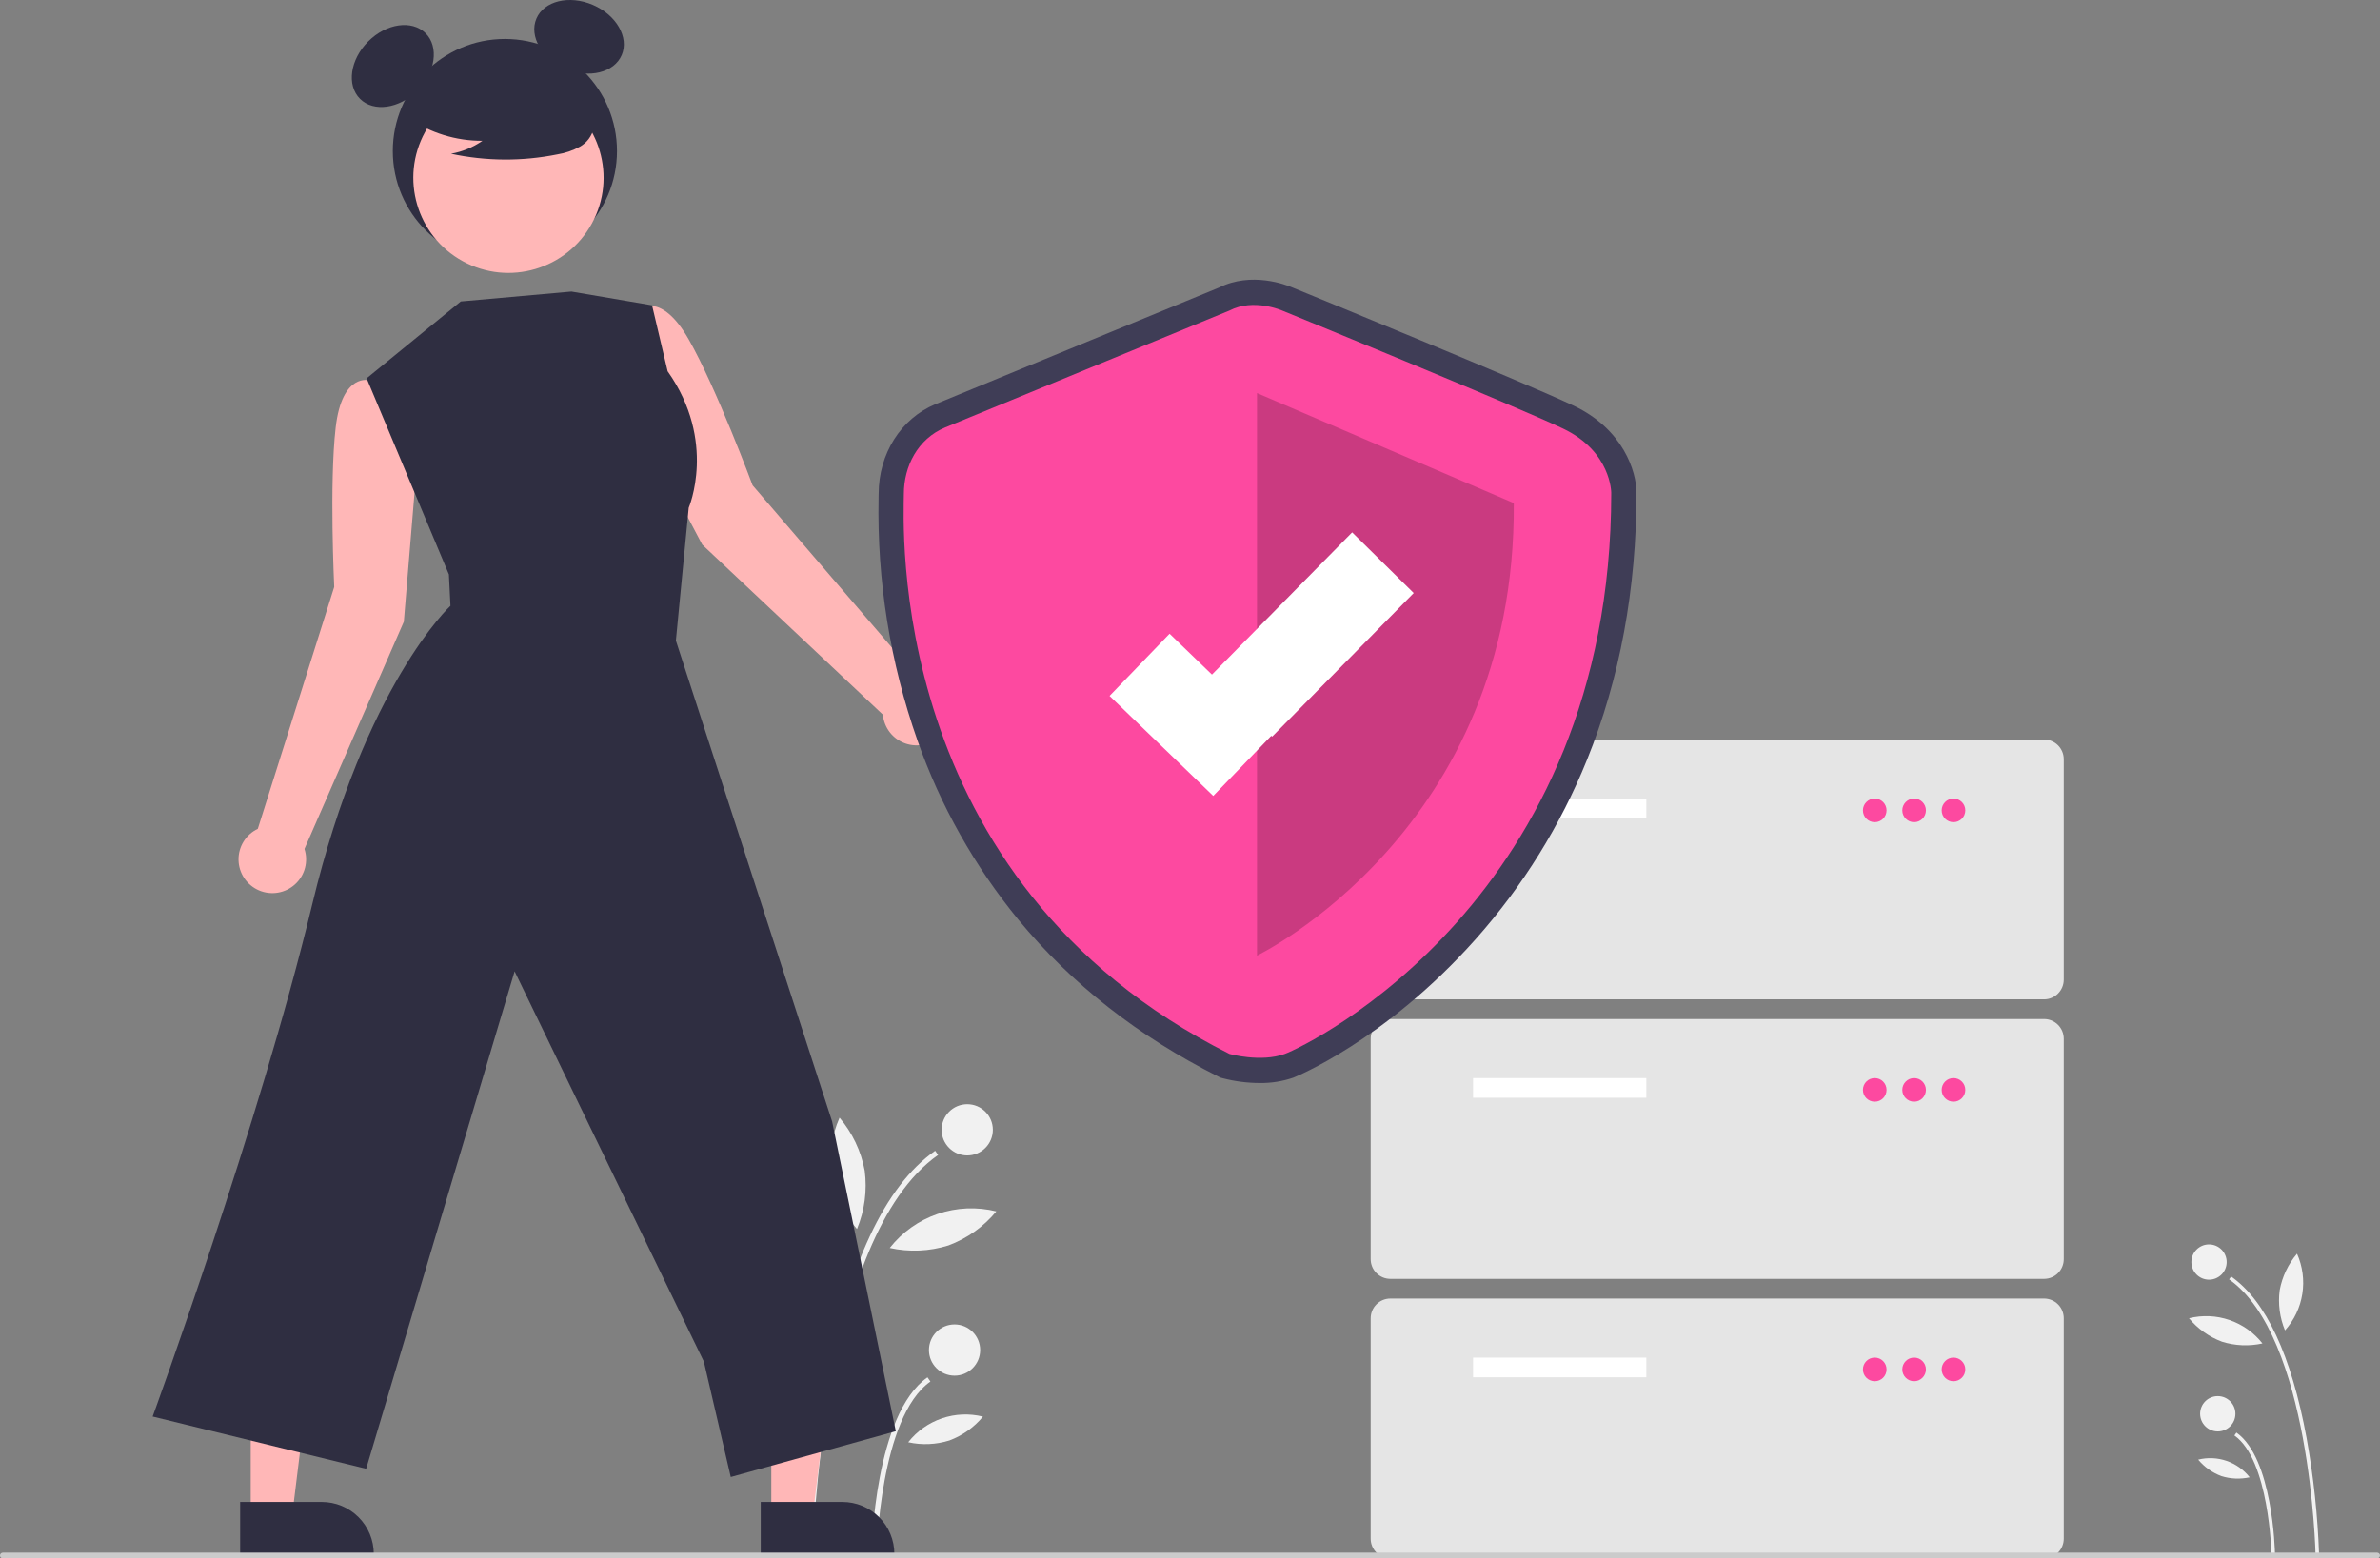 <svg width="826" height="541" viewBox="0 0 826 541" fill="none" xmlns="http://www.w3.org/2000/svg">
<rect x="0" y="0" width="826" height="541" fill="#808080" stroke="none"/>
<g id="secure-1 1" clip-path="url(#clip0)">
<path id="Vector" d="M803.637 539.805L804.862 539.781C804.388 526.162 802.935 512.594 800.514 499.183C795.217 470.47 786.409 451.613 774.335 443.136L773.632 444.138C801.837 463.941 803.623 539.049 803.637 539.805Z" fill="#F1F1F1"/>
<path id="Vector_2" d="M788.326 539.512L789.551 539.488C789.524 538.132 788.759 506.162 776.173 497.325L775.469 498.328C787.548 506.808 788.32 539.186 788.326 539.512Z" fill="#F1F1F1"/>
<path id="Vector_3" d="M766.664 444.249C770.046 444.249 772.788 441.507 772.788 438.125C772.788 434.742 770.046 432 766.664 432C763.281 432 760.539 434.742 760.539 438.125C760.539 441.507 763.281 444.249 766.664 444.249Z" fill="#F1F1F1"/>
<path id="Vector_4" d="M769.697 496.921C773.079 496.921 775.821 494.179 775.821 490.796C775.821 487.414 773.079 484.672 769.697 484.672C766.314 484.672 763.572 487.414 763.572 490.796C763.572 494.179 766.314 496.921 769.697 496.921Z" fill="#F1F1F1"/>
<path id="Vector_5" d="M791.181 447.921C790.567 452.645 791.204 457.448 793.03 461.849C796.218 458.285 798.307 453.876 799.047 449.152C799.786 444.429 799.144 439.592 797.198 435.225C794.115 438.857 792.04 443.235 791.181 447.921Z" fill="#F1F1F1"/>
<path id="Vector_6" d="M771.161 465.776C775.706 467.203 780.547 467.412 785.198 466.382C782.245 462.622 778.267 459.796 773.744 458.245C769.222 456.693 764.347 456.483 759.708 457.638C762.747 461.307 766.697 464.113 771.161 465.776V465.776Z" fill="#F1F1F1"/>
<path id="Vector_7" d="M770.935 512.422C774.121 513.423 777.513 513.569 780.773 512.847C778.703 510.211 775.915 508.231 772.745 507.143C769.575 506.056 766.159 505.908 762.907 506.718C765.037 509.29 767.806 511.257 770.935 512.422V512.422Z" fill="#F1F1F1"/>
<path id="Vector_8" d="M282.026 539.805L280.248 539.77C280.936 520.002 283.045 500.308 286.559 480.843C294.248 439.167 307.032 411.797 324.557 399.492L325.577 400.947C284.639 429.691 282.047 538.707 282.026 539.805Z" fill="#F1F1F1"/>
<path id="Vector_9" d="M304.25 539.379L302.472 539.344C302.51 537.376 303.622 490.972 321.89 478.146L322.911 479.602C305.38 491.91 304.259 538.906 304.25 539.379Z" fill="#F1F1F1"/>
<path id="Vector_10" d="M335.692 401.109C340.602 401.109 344.582 397.129 344.582 392.22C344.582 387.31 340.602 383.33 335.692 383.33C330.782 383.33 326.802 387.31 326.802 392.22C326.802 397.129 330.782 401.109 335.692 401.109Z" fill="#F1F1F1"/>
<path id="Vector_11" d="M331.29 477.561C336.199 477.561 340.179 473.581 340.179 468.671C340.179 463.761 336.199 459.781 331.29 459.781C326.38 459.781 322.4 463.761 322.4 468.671C322.4 473.581 326.38 477.561 331.29 477.561Z" fill="#F1F1F1"/>
<path id="Vector_12" d="M300.106 406.438C300.997 413.295 300.072 420.266 297.423 426.654C292.795 421.481 289.762 415.082 288.689 408.225C287.616 401.369 288.548 394.349 291.373 388.01C295.847 393.282 298.859 399.636 300.106 406.438V406.438Z" fill="#F1F1F1"/>
<path id="Vector_13" d="M329.164 432.355C322.567 434.427 315.541 434.73 308.79 433.234C313.077 427.777 318.85 423.675 325.414 421.423C331.979 419.172 339.054 418.866 345.789 420.544C341.377 425.868 335.644 429.941 329.164 432.355Z" fill="#F1F1F1"/>
<path id="Vector_14" d="M329.492 500.06C324.868 501.512 319.944 501.725 315.212 500.676C318.217 496.851 322.263 493.976 326.864 492.398C331.465 490.82 336.425 490.605 341.145 491.781C338.053 495.513 334.034 498.368 329.492 500.06Z" fill="#F1F1F1"/>
<path id="Vector_15" d="M144.679 161.234L140.401 135.066L128.324 132.047C128.324 132.047 118.739 129.094 116.498 148.402C114.258 167.709 115.995 203.758 115.995 203.758L89.478 287.729C87.442 288.696 85.728 290.23 84.541 292.147C83.354 294.063 82.744 296.281 82.785 298.535C82.826 300.789 83.516 302.984 84.772 304.856C86.028 306.728 87.797 308.198 89.867 309.091C91.937 309.984 94.22 310.261 96.444 309.89C98.667 309.519 100.737 308.515 102.404 306.998C104.072 305.481 105.267 303.515 105.847 301.337C106.426 299.158 106.365 296.858 105.672 294.713L140.15 215.836L144.679 161.234Z" fill="#FFB7B7"/>
<path id="Vector_16" d="M218.122 140.641L211.781 114.894L221.703 107.375C221.703 107.375 229.36 100.896 239.001 117.774C248.643 134.651 261.199 168.487 261.199 168.487L318.557 235.302C320.809 235.393 322.988 236.131 324.832 237.427C326.676 238.724 328.108 240.525 328.955 242.614C329.802 244.703 330.029 246.992 329.609 249.207C329.189 251.422 328.14 253.468 326.587 255.102C325.034 256.736 323.042 257.888 320.852 258.42C318.661 258.951 316.363 258.84 314.234 258.1C312.105 257.359 310.234 256.021 308.846 254.245C307.457 252.469 306.61 250.33 306.406 248.085L243.726 189.079L218.122 140.641Z" fill="#FFB7B7"/>
<path id="Vector_17" d="M267.689 526.093L282.072 526.092L288.915 470.614L267.686 470.615L267.689 526.093Z" fill="#FFB7B7"/>
<path id="Vector_18" d="M264.02 521.397L292.346 521.396H292.347C297.134 521.396 301.725 523.298 305.111 526.683C308.496 530.068 310.398 534.659 310.398 539.447V540.033L264.021 540.035L264.02 521.397Z" fill="#2F2E41"/>
<path id="Vector_19" d="M87.016 526.093L101.399 526.092L108.242 470.614L87.013 470.615L87.016 526.093Z" fill="#FFB7B7"/>
<path id="Vector_20" d="M83.347 521.397L111.673 521.396H111.674C116.461 521.396 121.053 523.298 124.438 526.683C127.823 530.068 129.725 534.659 129.725 539.447V540.033L83.348 540.035L83.347 521.397Z" fill="#2F2E41"/>
<path id="Vector_21" d="M175.23 91.333C196.715 91.333 214.132 73.916 214.132 52.431C214.132 30.946 196.715 13.529 175.23 13.529C153.745 13.529 136.328 30.946 136.328 52.431C136.328 73.916 153.745 91.333 175.23 91.333Z" fill="#2F2E41"/>
<path id="Vector_22" d="M144.865 31.456C151.152 25.169 152.426 16.251 147.711 11.537C142.996 6.822 134.078 8.096 127.791 14.382C121.505 20.669 120.231 29.587 124.946 34.301C129.661 39.016 138.579 37.742 144.865 31.456Z" fill="#2F2E41"/>
<path id="Vector_23" d="M215.776 19.103C218.395 12.971 213.891 5.169 205.715 1.677C197.54 -1.815 188.789 0.324 186.17 6.456C183.55 12.588 188.055 20.39 196.23 23.882C204.406 27.374 213.157 25.235 215.776 19.103Z" fill="#2F2E41"/>
<path id="Vector_24" d="M205.433 77.554C214.179 61.555 208.299 41.495 192.3 32.749C176.301 24.003 156.24 29.883 147.494 45.882C138.748 61.881 144.628 81.942 160.628 90.688C176.627 99.434 196.687 93.554 205.433 77.554Z" fill="#FFB7B7"/>
<path id="Vector_25" d="M141.772 40.951C149.317 46.151 158.272 48.919 167.434 48.882C164.166 51.148 160.445 52.679 156.528 53.369C168.711 55.982 181.302 56.053 193.513 53.577C196.227 53.142 198.846 52.242 201.255 50.917C202.456 50.247 203.502 49.332 204.325 48.23C205.148 47.129 205.731 45.867 206.034 44.526C206.846 39.891 203.234 35.679 199.48 32.841C193.732 28.561 187.106 25.613 180.079 24.209C173.053 22.805 165.802 22.98 158.851 24.722C154.313 25.895 149.766 27.877 146.819 31.522C143.871 35.167 142.997 40.786 145.806 44.539L141.772 40.951Z" fill="#2F2E41"/>
<path id="Vector_26" d="M159.918 104.651L127.24 131.338L155.792 199.417L156.336 210.31C156.336 210.31 126.697 237.638 108.357 313.978C90.018 390.318 52.978 491.756 52.978 491.756L127.078 509.884L178.599 337.194L244.276 472.674L253.619 512.746L310.899 496.845L288.792 389.308L234.572 222.386L239.025 176.272C239.025 176.272 248.946 153.254 231.71 128.885L226.303 105.987L198.317 101.217L159.918 104.651Z" fill="#2F2E41"/>
<path id="Vector_27" d="M709.414 346.93H482.543C480.731 346.927 478.994 346.207 477.713 344.926C476.432 343.645 475.712 341.908 475.709 340.096V263.561C475.712 261.749 476.432 260.012 477.713 258.731C478.994 257.45 480.731 256.73 482.543 256.728H709.414C711.226 256.73 712.963 257.45 714.244 258.731C715.525 260.012 716.246 261.749 716.248 263.561V340.096C716.246 341.908 715.525 343.645 714.244 344.926C712.963 346.207 711.226 346.927 709.414 346.93V346.93Z" fill="#E5E5E5"/>
<path id="Vector_28" d="M571.378 277.228H511.244V284.061H571.378V277.228Z" fill="white"/>
<path id="Vector_29" d="M650.647 285.428C652.911 285.428 654.747 283.592 654.747 281.328C654.747 279.063 652.911 277.228 650.647 277.228C648.382 277.228 646.547 279.063 646.547 281.328C646.547 283.592 648.382 285.428 650.647 285.428Z" fill="#FD49A0"/>
<path id="Vector_30" d="M664.313 285.428C666.578 285.428 668.414 283.592 668.414 281.328C668.414 279.063 666.578 277.228 664.313 277.228C662.049 277.228 660.213 279.063 660.213 281.328C660.213 283.592 662.049 285.428 664.313 285.428Z" fill="#FD49A0"/>
<path id="Vector_31" d="M677.98 285.428C680.245 285.428 682.081 283.592 682.081 281.328C682.081 279.063 680.245 277.228 677.98 277.228C675.716 277.228 673.88 279.063 673.88 281.328C673.88 283.592 675.716 285.428 677.98 285.428Z" fill="#FD49A0"/>
<path id="Vector_32" d="M709.414 443.965H482.543C480.731 443.963 478.994 443.242 477.713 441.961C476.432 440.68 475.712 438.943 475.709 437.131V360.596C475.712 358.784 476.432 357.048 477.713 355.766C478.994 354.485 480.731 353.765 482.543 353.763H709.414C711.226 353.765 712.963 354.485 714.244 355.766C715.525 357.048 716.246 358.784 716.248 360.596V437.131C716.246 438.943 715.525 440.68 714.244 441.961C712.963 443.242 711.226 443.963 709.414 443.965V443.965Z" fill="#E5E5E5"/>
<path id="Vector_33" d="M571.378 374.263H511.244V381.096H571.378V374.263Z" fill="white"/>
<path id="Vector_34" d="M650.647 382.463C652.911 382.463 654.747 380.627 654.747 378.363C654.747 376.098 652.911 374.263 650.647 374.263C648.382 374.263 646.547 376.098 646.547 378.363C646.547 380.627 648.382 382.463 650.647 382.463Z" fill="#FD49A0"/>
<path id="Vector_35" d="M664.313 382.463C666.578 382.463 668.414 380.627 668.414 378.363C668.414 376.098 666.578 374.263 664.313 374.263C662.049 374.263 660.213 376.098 660.213 378.363C660.213 380.627 662.049 382.463 664.313 382.463Z" fill="#FD49A0"/>
<path id="Vector_36" d="M677.98 382.463C680.245 382.463 682.081 380.627 682.081 378.363C682.081 376.098 680.245 374.263 677.98 374.263C675.716 374.263 673.88 376.098 673.88 378.363C673.88 380.627 675.716 382.463 677.98 382.463Z" fill="#FD49A0"/>
<path id="Vector_37" d="M709.414 541H482.543C480.731 540.998 478.994 540.277 477.713 538.996C476.432 537.715 475.712 535.978 475.709 534.166V457.631C475.712 455.82 476.432 454.083 477.713 452.802C478.994 451.521 480.731 450.8 482.543 450.798H709.414C711.226 450.8 712.963 451.521 714.244 452.802C715.525 454.083 716.246 455.82 716.248 457.631V534.166C716.246 535.978 715.525 537.715 714.244 538.996C712.963 540.277 711.226 540.998 709.414 541Z" fill="#E5E5E5"/>
<path id="Vector_38" d="M571.378 471.299H511.244V478.132H571.378V471.299Z" fill="white"/>
<path id="Vector_39" d="M650.647 479.499C652.911 479.499 654.747 477.663 654.747 475.399C654.747 473.134 652.911 471.299 650.647 471.299C648.382 471.299 646.547 473.134 646.547 475.399C646.547 477.663 648.382 479.499 650.647 479.499Z" fill="#FD49A0"/>
<path id="Vector_40" d="M664.313 479.499C666.578 479.499 668.414 477.663 668.414 475.399C668.414 473.134 666.578 471.299 664.313 471.299C662.049 471.299 660.213 473.134 660.213 475.399C660.213 477.663 662.049 479.499 664.313 479.499Z" fill="#FD49A0"/>
<path id="Vector_41" d="M677.98 479.499C680.245 479.499 682.081 477.663 682.081 475.399C682.081 473.134 680.245 471.299 677.98 471.299C675.716 471.299 673.88 473.134 673.88 475.399C673.88 477.663 675.716 479.499 677.98 479.499Z" fill="#FD49A0"/>
<path id="Vector_42" d="M437.17 375.975C432.849 375.961 428.546 375.404 424.364 374.318L423.54 374.09L422.775 373.707C395.127 359.845 371.803 341.536 353.449 319.287C338.255 300.761 326.41 279.727 318.445 257.131C308.92 230.078 304.338 201.532 304.917 172.857C304.929 172.255 304.938 171.79 304.938 171.47C304.938 157.531 312.676 145.3 324.65 140.311C333.815 136.492 417.025 102.315 423.037 99.845C434.36 94.172 446.439 98.907 448.372 99.735C452.707 101.508 529.63 132.97 546.253 140.886C563.385 149.043 567.956 163.699 567.956 171.072C567.956 204.454 562.174 235.651 550.772 263.799C541.564 286.582 528.513 307.615 512.187 325.982C480.689 361.429 449.183 373.995 448.879 374.105C445.113 375.401 441.151 376.034 437.17 375.975V375.975ZM429.761 357.622C432.492 358.234 438.781 359.153 442.88 357.658C448.087 355.759 474.457 342.084 499.1 314.353C533.147 276.038 550.422 227.873 550.448 171.195C550.387 170.047 549.571 161.857 538.726 156.693C522.425 148.931 442.471 116.237 441.665 115.908L441.444 115.814C439.768 115.112 434.436 113.633 430.76 115.559L430.024 115.902C429.133 116.268 340.804 152.547 331.384 156.472C324.794 159.218 322.446 166.02 322.446 171.47C322.446 171.868 322.436 172.448 322.422 173.197C321.669 211.977 330.643 307.405 429.761 357.622Z" fill="#3F3D56"/>
<path id="Vector_43" d="M426.698 107.805C426.698 107.805 337.567 144.412 328.017 148.391C318.467 152.37 313.692 161.92 313.692 171.47C313.692 181.02 306.53 305.632 426.698 365.881C426.698 365.881 437.605 368.899 445.879 365.881C454.154 362.864 559.201 311.931 559.201 171.072C559.201 171.072 559.201 156.747 542.489 148.789C525.777 140.831 444.977 107.805 444.977 107.805C444.977 107.805 435.054 103.428 426.698 107.805Z" fill="#FD49A0"/>
<path id="Vector_44" opacity="0.2" d="M436.248 136.454V331.742C436.248 331.742 526.175 288.455 525.379 174.653L436.248 136.454Z" fill="black"/>
<path id="Vector_45" d="M825 541H1C0.735 541 0.48 540.895 0.293 540.707C0.105 540.52 0 540.265 0 540C0 539.735 0.105 539.48 0.293 539.293C0.48 539.105 0.735 539 1 539H825C825.265 539 825.52 539.105 825.707 539.293C825.895 539.48 826 539.735 826 540C826 540.265 825.895 540.52 825.707 540.707C825.52 540.895 825.265 541 825 541Z" fill="#CBCBCB"/>
<rect id="Rectangle 1" x="385.083" y="241.589" width="30" height="50" transform="rotate(-46.029 385.083 241.589)" fill="white"/>
<rect id="Rectangle 2" x="469.273" y="184.817" width="30" height="70" transform="rotate(44.586 469.273 184.817)" fill="white"/>
</g>
<defs>
<clipPath id="clip0">
<rect width="826" height="541" fill="white"/>
</clipPath>
</defs>
</svg>

